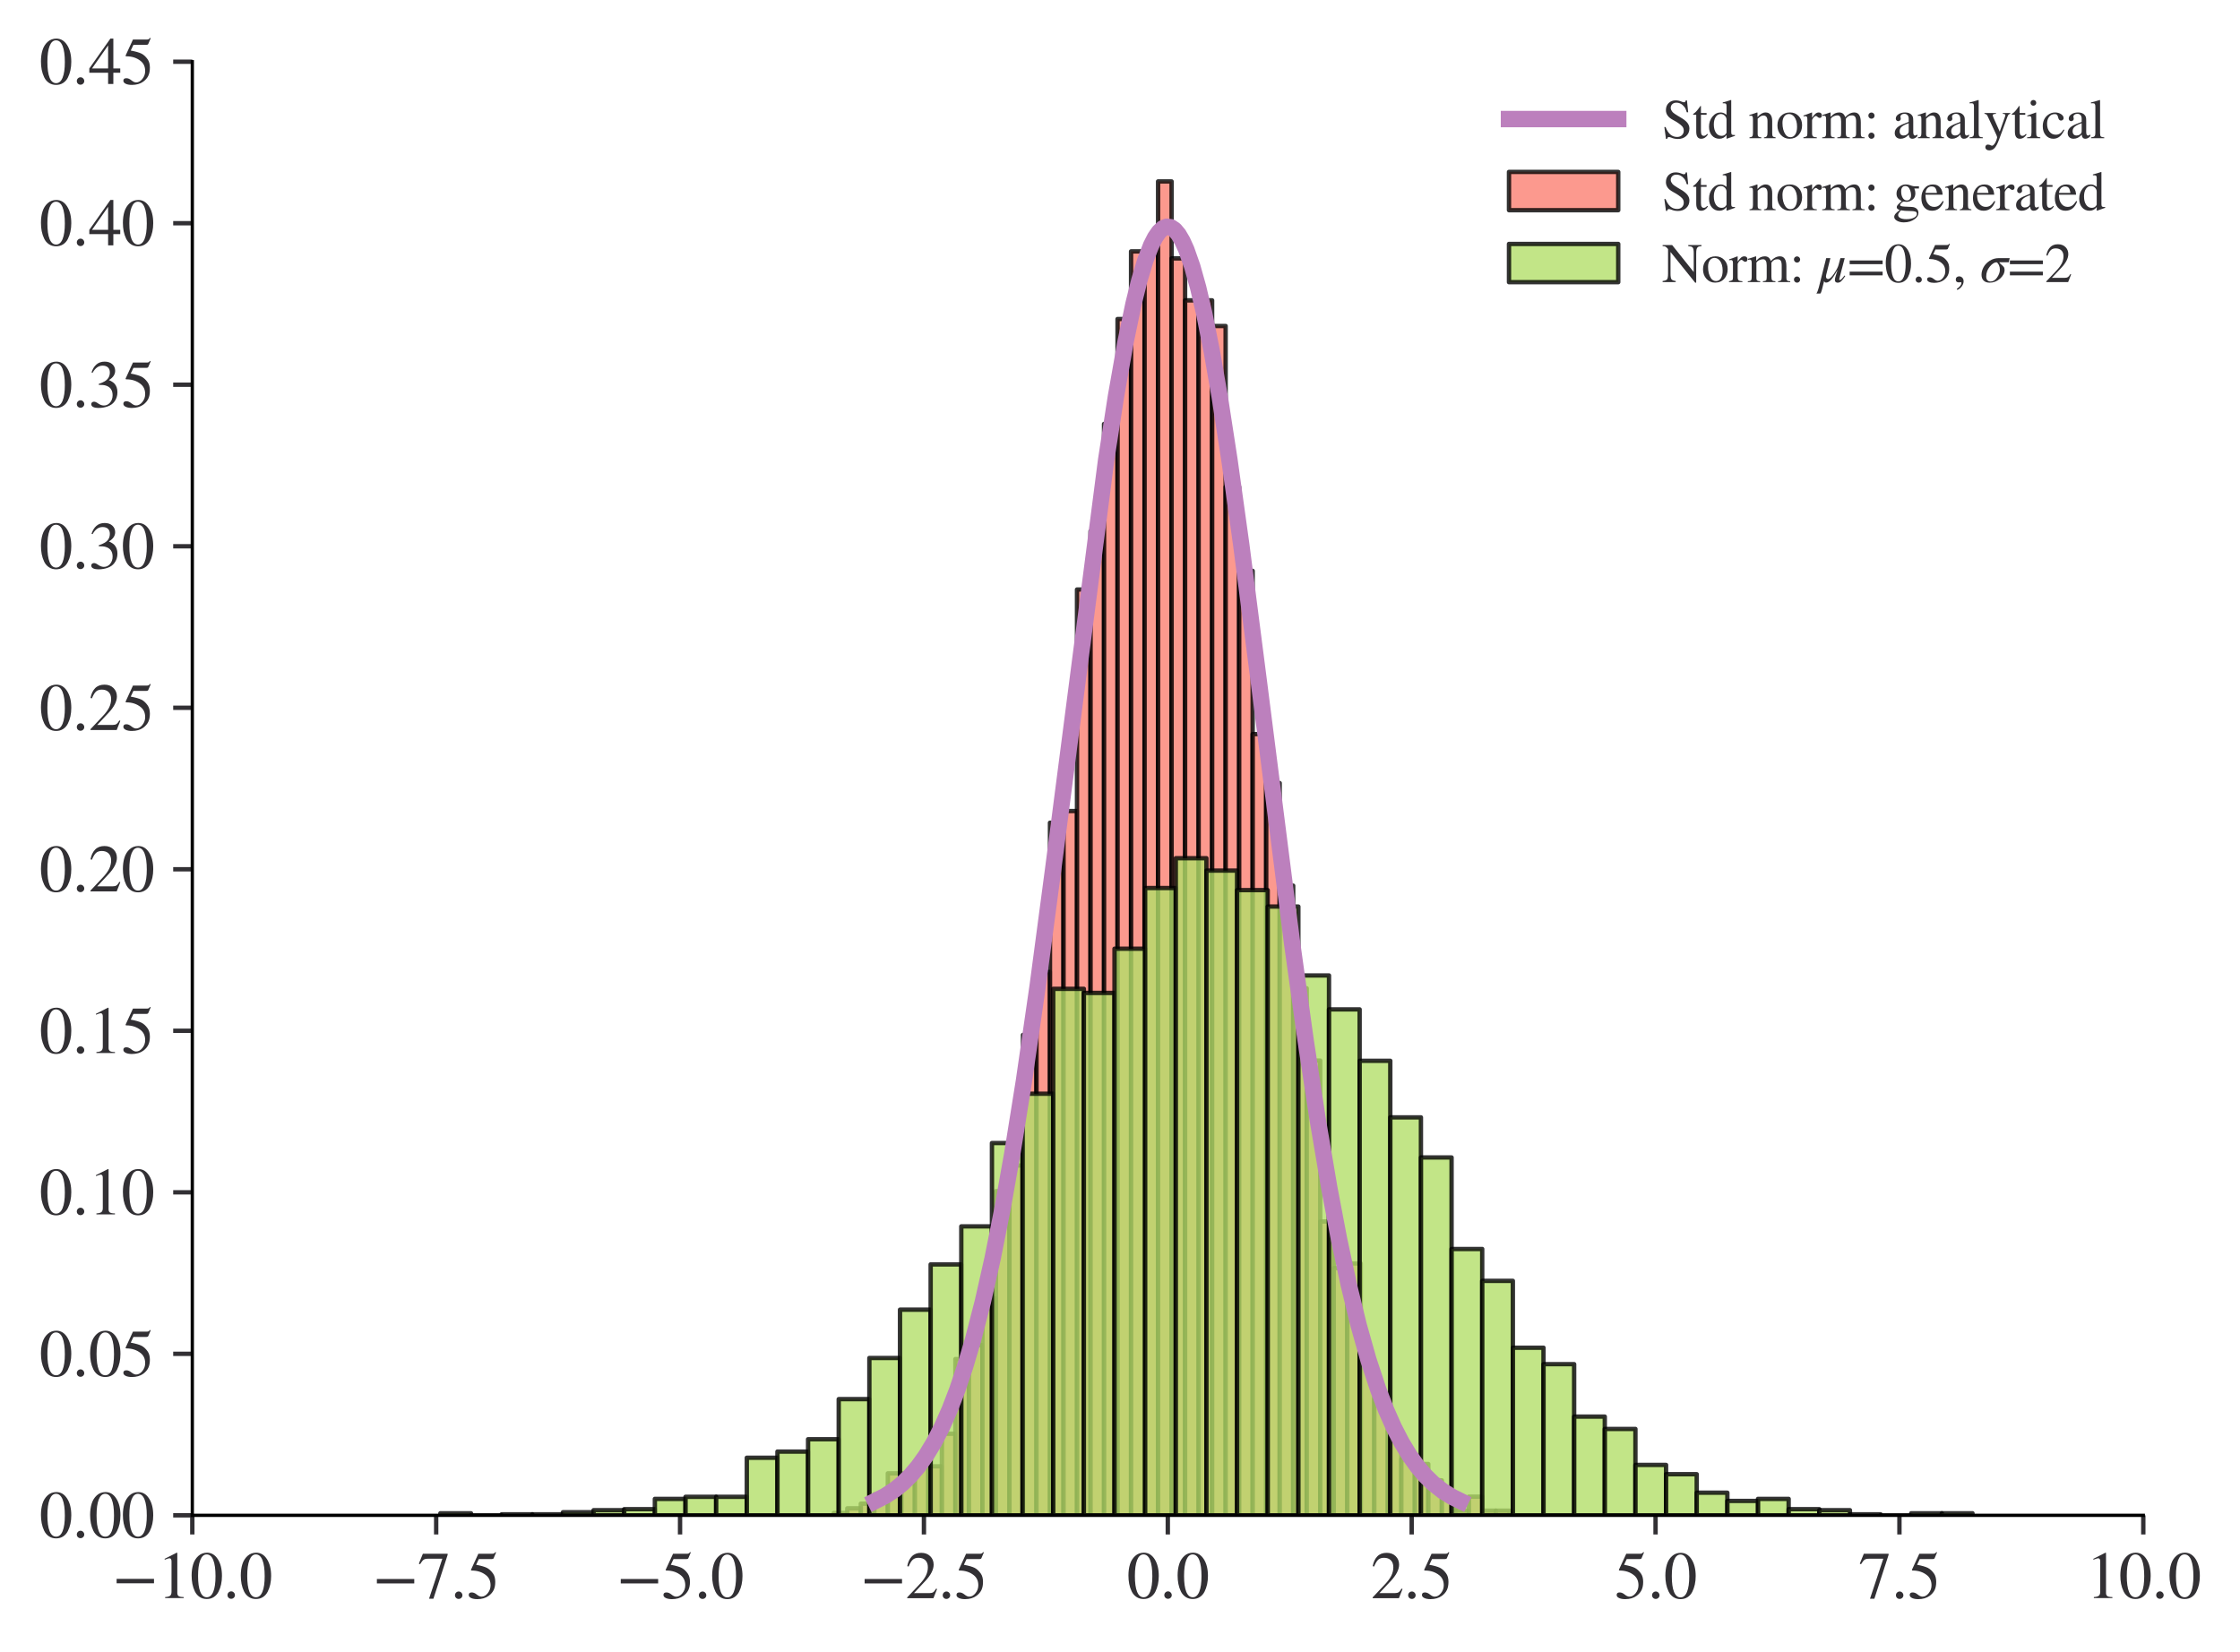 <?xml version="1.0" encoding="utf-8" standalone="no"?>
<!DOCTYPE svg PUBLIC "-//W3C//DTD SVG 1.1//EN"
  "http://www.w3.org/Graphics/SVG/1.1/DTD/svg11.dtd">
<svg xmlns:xlink="http://www.w3.org/1999/xlink" width="410.02pt" height="302.41pt" viewBox="0 0 410.02 302.41" xmlns="http://www.w3.org/2000/svg" version="1.1">
 <defs>
  <style type="text/css">*{stroke-linejoin: round; stroke-linecap: butt}</style>
 </defs>
 <g id="figure_1">
  <g id="patch_1">
   <path d="M 0 302.41 
L 410.02 302.41 
L 410.02 0 
L 0 0 
z
" style="fill: #ffffff"/>
  </g>
  <g id="axes_1">
   <g id="patch_2">
    <path d="M 35.2 277.41 
L 392.32 277.41 
L 392.32 11.298 
L 35.2 11.298 
z
" style="fill: #ffffff"/>
   </g>
   <g id="patch_3">
    <path d="M 152.618 277.41 
L 155.091 277.41 
L 155.091 276.983 
L 152.618 276.983 
z
" clip-path="url(#p33e04919d9)" style="fill: #fb8072; opacity: 0.8; stroke: #000000; stroke-width: 0.8; stroke-linejoin: miter"/>
   </g>
   <g id="patch_4">
    <path d="M 155.091 277.41 
L 157.565 277.41 
L 157.565 276.129 
L 155.091 276.129 
z
" clip-path="url(#p33e04919d9)" style="fill: #fb8072; opacity: 0.8; stroke: #000000; stroke-width: 0.8; stroke-linejoin: miter"/>
   </g>
   <g id="patch_5">
    <path d="M 157.565 277.41 
L 160.038 277.41 
L 160.038 275.275 
L 157.565 275.275 
z
" clip-path="url(#p33e04919d9)" style="fill: #fb8072; opacity: 0.8; stroke: #000000; stroke-width: 0.8; stroke-linejoin: miter"/>
   </g>
   <g id="patch_6">
    <path d="M 160.038 277.41 
L 162.512 277.41 
L 162.512 273.568 
L 160.038 273.568 
z
" clip-path="url(#p33e04919d9)" style="fill: #fb8072; opacity: 0.8; stroke: #000000; stroke-width: 0.8; stroke-linejoin: miter"/>
   </g>
   <g id="patch_7">
    <path d="M 162.512 277.41 
L 164.985 277.41 
L 164.985 269.725 
L 162.512 269.725 
z
" clip-path="url(#p33e04919d9)" style="fill: #fb8072; opacity: 0.8; stroke: #000000; stroke-width: 0.8; stroke-linejoin: miter"/>
   </g>
   <g id="patch_8">
    <path d="M 164.985 277.41 
L 167.458 277.41 
L 167.458 269.725 
L 164.985 269.725 
z
" clip-path="url(#p33e04919d9)" style="fill: #fb8072; opacity: 0.8; stroke: #000000; stroke-width: 0.8; stroke-linejoin: miter"/>
   </g>
   <g id="patch_9">
    <path d="M 167.458 277.41 
L 169.932 277.41 
L 169.932 267.591 
L 167.458 267.591 
z
" clip-path="url(#p33e04919d9)" style="fill: #fb8072; opacity: 0.8; stroke: #000000; stroke-width: 0.8; stroke-linejoin: miter"/>
   </g>
   <g id="patch_10">
    <path d="M 169.932 277.41 
L 172.405 277.41 
L 172.405 268.445 
L 169.932 268.445 
z
" clip-path="url(#p33e04919d9)" style="fill: #fb8072; opacity: 0.8; stroke: #000000; stroke-width: 0.8; stroke-linejoin: miter"/>
   </g>
   <g id="patch_11">
    <path d="M 172.405 277.41 
L 174.879 277.41 
L 174.879 262.468 
L 172.405 262.468 
z
" clip-path="url(#p33e04919d9)" style="fill: #fb8072; opacity: 0.8; stroke: #000000; stroke-width: 0.8; stroke-linejoin: miter"/>
   </g>
   <g id="patch_12">
    <path d="M 174.879 277.41 
L 177.352 277.41 
L 177.352 248.806 
L 174.879 248.806 
z
" clip-path="url(#p33e04919d9)" style="fill: #fb8072; opacity: 0.8; stroke: #000000; stroke-width: 0.8; stroke-linejoin: miter"/>
   </g>
   <g id="patch_13">
    <path d="M 177.352 277.41 
L 179.825 277.41 
L 179.825 246.245 
L 177.352 246.245 
z
" clip-path="url(#p33e04919d9)" style="fill: #fb8072; opacity: 0.8; stroke: #000000; stroke-width: 0.8; stroke-linejoin: miter"/>
   </g>
   <g id="patch_14">
    <path d="M 179.825 277.41 
L 182.299 277.41 
L 182.299 237.707 
L 179.825 237.707 
z
" clip-path="url(#p33e04919d9)" style="fill: #fb8072; opacity: 0.8; stroke: #000000; stroke-width: 0.8; stroke-linejoin: miter"/>
   </g>
   <g id="patch_15">
    <path d="M 182.299 277.41 
L 184.772 277.41 
L 184.772 218.068 
L 182.299 218.068 
z
" clip-path="url(#p33e04919d9)" style="fill: #fb8072; opacity: 0.8; stroke: #000000; stroke-width: 0.8; stroke-linejoin: miter"/>
   </g>
   <g id="patch_16">
    <path d="M 184.772 277.41 
L 187.246 277.41 
L 187.246 213.372 
L 184.772 213.372 
z
" clip-path="url(#p33e04919d9)" style="fill: #fb8072; opacity: 0.8; stroke: #000000; stroke-width: 0.8; stroke-linejoin: miter"/>
   </g>
   <g id="patch_17">
    <path d="M 187.246 277.41 
L 189.719 277.41 
L 189.719 189.465 
L 187.246 189.465 
z
" clip-path="url(#p33e04919d9)" style="fill: #fb8072; opacity: 0.8; stroke: #000000; stroke-width: 0.8; stroke-linejoin: miter"/>
   </g>
   <g id="patch_18">
    <path d="M 189.719 277.41 
L 192.192 277.41 
L 192.192 177.938 
L 189.719 177.938 
z
" clip-path="url(#p33e04919d9)" style="fill: #fb8072; opacity: 0.8; stroke: #000000; stroke-width: 0.8; stroke-linejoin: miter"/>
   </g>
   <g id="patch_19">
    <path d="M 192.192 277.41 
L 194.666 277.41 
L 194.666 150.616 
L 192.192 150.616 
z
" clip-path="url(#p33e04919d9)" style="fill: #fb8072; opacity: 0.8; stroke: #000000; stroke-width: 0.8; stroke-linejoin: miter"/>
   </g>
   <g id="patch_20">
    <path d="M 194.666 277.41 
L 197.139 277.41 
L 197.139 148.481 
L 194.666 148.481 
z
" clip-path="url(#p33e04919d9)" style="fill: #fb8072; opacity: 0.8; stroke: #000000; stroke-width: 0.8; stroke-linejoin: miter"/>
   </g>
   <g id="patch_21">
    <path d="M 197.139 277.41 
L 199.613 277.41 
L 199.613 107.924 
L 197.139 107.924 
z
" clip-path="url(#p33e04919d9)" style="fill: #fb8072; opacity: 0.8; stroke: #000000; stroke-width: 0.8; stroke-linejoin: miter"/>
   </g>
   <g id="patch_22">
    <path d="M 199.613 277.41 
L 202.086 277.41 
L 202.086 97.251 
L 199.613 97.251 
z
" clip-path="url(#p33e04919d9)" style="fill: #fb8072; opacity: 0.8; stroke: #000000; stroke-width: 0.8; stroke-linejoin: miter"/>
   </g>
   <g id="patch_23">
    <path d="M 202.086 277.41 
L 204.559 277.41 
L 204.559 77.613 
L 202.086 77.613 
z
" clip-path="url(#p33e04919d9)" style="fill: #fb8072; opacity: 0.8; stroke: #000000; stroke-width: 0.8; stroke-linejoin: miter"/>
   </g>
   <g id="patch_24">
    <path d="M 204.559 277.41 
L 207.033 277.41 
L 207.033 58.402 
L 204.559 58.402 
z
" clip-path="url(#p33e04919d9)" style="fill: #fb8072; opacity: 0.8; stroke: #000000; stroke-width: 0.8; stroke-linejoin: miter"/>
   </g>
   <g id="patch_25">
    <path d="M 207.033 277.41 
L 209.506 277.41 
L 209.506 46.021 
L 207.033 46.021 
z
" clip-path="url(#p33e04919d9)" style="fill: #fb8072; opacity: 0.8; stroke: #000000; stroke-width: 0.8; stroke-linejoin: miter"/>
   </g>
   <g id="patch_26">
    <path d="M 209.506 277.41 
L 211.979 277.41 
L 211.979 46.021 
L 209.506 46.021 
z
" clip-path="url(#p33e04919d9)" style="fill: #fb8072; opacity: 0.8; stroke: #000000; stroke-width: 0.8; stroke-linejoin: miter"/>
   </g>
   <g id="patch_27">
    <path d="M 211.979 277.41 
L 214.453 277.41 
L 214.453 33.214 
L 211.979 33.214 
z
" clip-path="url(#p33e04919d9)" style="fill: #fb8072; opacity: 0.8; stroke: #000000; stroke-width: 0.8; stroke-linejoin: miter"/>
   </g>
   <g id="patch_28">
    <path d="M 214.453 277.41 
L 216.926 277.41 
L 216.926 47.302 
L 214.453 47.302 
z
" clip-path="url(#p33e04919d9)" style="fill: #fb8072; opacity: 0.8; stroke: #000000; stroke-width: 0.8; stroke-linejoin: miter"/>
   </g>
   <g id="patch_29">
    <path d="M 216.926 277.41 
L 219.4 277.41 
L 219.4 54.986 
L 216.926 54.986 
z
" clip-path="url(#p33e04919d9)" style="fill: #fb8072; opacity: 0.8; stroke: #000000; stroke-width: 0.8; stroke-linejoin: miter"/>
   </g>
   <g id="patch_30">
    <path d="M 219.4 277.41 
L 221.873 277.41 
L 221.873 54.986 
L 219.4 54.986 
z
" clip-path="url(#p33e04919d9)" style="fill: #fb8072; opacity: 0.8; stroke: #000000; stroke-width: 0.8; stroke-linejoin: miter"/>
   </g>
   <g id="patch_31">
    <path d="M 221.873 277.41 
L 224.346 277.41 
L 224.346 59.683 
L 221.873 59.683 
z
" clip-path="url(#p33e04919d9)" style="fill: #fb8072; opacity: 0.8; stroke: #000000; stroke-width: 0.8; stroke-linejoin: miter"/>
   </g>
   <g id="patch_32">
    <path d="M 224.346 277.41 
L 226.82 277.41 
L 226.82 89.14 
L 224.346 89.14 
z
" clip-path="url(#p33e04919d9)" style="fill: #fb8072; opacity: 0.8; stroke: #000000; stroke-width: 0.8; stroke-linejoin: miter"/>
   </g>
   <g id="patch_33">
    <path d="M 226.82 277.41 
L 229.293 277.41 
L 229.293 104.509 
L 226.82 104.509 
z
" clip-path="url(#p33e04919d9)" style="fill: #fb8072; opacity: 0.8; stroke: #000000; stroke-width: 0.8; stroke-linejoin: miter"/>
   </g>
   <g id="patch_34">
    <path d="M 229.293 277.41 
L 231.767 277.41 
L 231.767 134.393 
L 229.293 134.393 
z
" clip-path="url(#p33e04919d9)" style="fill: #fb8072; opacity: 0.8; stroke: #000000; stroke-width: 0.8; stroke-linejoin: miter"/>
   </g>
   <g id="patch_35">
    <path d="M 231.767 277.41 
L 234.24 277.41 
L 234.24 143.358 
L 231.767 143.358 
z
" clip-path="url(#p33e04919d9)" style="fill: #fb8072; opacity: 0.8; stroke: #000000; stroke-width: 0.8; stroke-linejoin: miter"/>
   </g>
   <g id="patch_36">
    <path d="M 234.24 277.41 
L 236.713 277.41 
L 236.713 162.142 
L 234.24 162.142 
z
" clip-path="url(#p33e04919d9)" style="fill: #fb8072; opacity: 0.8; stroke: #000000; stroke-width: 0.8; stroke-linejoin: miter"/>
   </g>
   <g id="patch_37">
    <path d="M 236.713 277.41 
L 239.187 277.41 
L 239.187 180.927 
L 236.713 180.927 
z
" clip-path="url(#p33e04919d9)" style="fill: #fb8072; opacity: 0.8; stroke: #000000; stroke-width: 0.8; stroke-linejoin: miter"/>
   </g>
   <g id="patch_38">
    <path d="M 239.187 277.41 
L 241.66 277.41 
L 241.66 194.161 
L 239.187 194.161 
z
" clip-path="url(#p33e04919d9)" style="fill: #fb8072; opacity: 0.8; stroke: #000000; stroke-width: 0.8; stroke-linejoin: miter"/>
   </g>
   <g id="patch_39">
    <path d="M 241.66 277.41 
L 244.134 277.41 
L 244.134 223.618 
L 241.66 223.618 
z
" clip-path="url(#p33e04919d9)" style="fill: #fb8072; opacity: 0.8; stroke: #000000; stroke-width: 0.8; stroke-linejoin: miter"/>
   </g>
   <g id="patch_40">
    <path d="M 244.134 277.41 
L 246.607 277.41 
L 246.607 232.157 
L 244.134 232.157 
z
" clip-path="url(#p33e04919d9)" style="fill: #fb8072; opacity: 0.8; stroke: #000000; stroke-width: 0.8; stroke-linejoin: miter"/>
   </g>
   <g id="patch_41">
    <path d="M 246.607 277.41 
L 249.08 277.41 
L 249.08 231.303 
L 246.607 231.303 
z
" clip-path="url(#p33e04919d9)" style="fill: #fb8072; opacity: 0.8; stroke: #000000; stroke-width: 0.8; stroke-linejoin: miter"/>
   </g>
   <g id="patch_42">
    <path d="M 249.08 277.41 
L 251.554 277.41 
L 251.554 249.233 
L 249.08 249.233 
z
" clip-path="url(#p33e04919d9)" style="fill: #fb8072; opacity: 0.8; stroke: #000000; stroke-width: 0.8; stroke-linejoin: miter"/>
   </g>
   <g id="patch_43">
    <path d="M 251.554 277.41 
L 254.027 277.41 
L 254.027 256.064 
L 251.554 256.064 
z
" clip-path="url(#p33e04919d9)" style="fill: #fb8072; opacity: 0.8; stroke: #000000; stroke-width: 0.8; stroke-linejoin: miter"/>
   </g>
   <g id="patch_44">
    <path d="M 254.027 277.41 
L 256.501 277.41 
L 256.501 262.041 
L 254.027 262.041 
z
" clip-path="url(#p33e04919d9)" style="fill: #fb8072; opacity: 0.8; stroke: #000000; stroke-width: 0.8; stroke-linejoin: miter"/>
   </g>
   <g id="patch_45">
    <path d="M 256.501 277.41 
L 258.974 277.41 
L 258.974 267.164 
L 256.501 267.164 
z
" clip-path="url(#p33e04919d9)" style="fill: #fb8072; opacity: 0.8; stroke: #000000; stroke-width: 0.8; stroke-linejoin: miter"/>
   </g>
   <g id="patch_46">
    <path d="M 258.974 277.41 
L 261.447 277.41 
L 261.447 268.018 
L 258.974 268.018 
z
" clip-path="url(#p33e04919d9)" style="fill: #fb8072; opacity: 0.8; stroke: #000000; stroke-width: 0.8; stroke-linejoin: miter"/>
   </g>
   <g id="patch_47">
    <path d="M 261.447 277.41 
L 263.921 277.41 
L 263.921 271.006 
L 261.447 271.006 
z
" clip-path="url(#p33e04919d9)" style="fill: #fb8072; opacity: 0.8; stroke: #000000; stroke-width: 0.8; stroke-linejoin: miter"/>
   </g>
   <g id="patch_48">
    <path d="M 263.921 277.41 
L 266.394 277.41 
L 266.394 274.421 
L 263.921 274.421 
z
" clip-path="url(#p33e04919d9)" style="fill: #fb8072; opacity: 0.8; stroke: #000000; stroke-width: 0.8; stroke-linejoin: miter"/>
   </g>
   <g id="patch_49">
    <path d="M 266.394 277.41 
L 268.868 277.41 
L 268.868 276.556 
L 266.394 276.556 
z
" clip-path="url(#p33e04919d9)" style="fill: #fb8072; opacity: 0.8; stroke: #000000; stroke-width: 0.8; stroke-linejoin: miter"/>
   </g>
   <g id="patch_50">
    <path d="M 268.868 277.41 
L 271.341 277.41 
L 271.341 273.994 
L 268.868 273.994 
z
" clip-path="url(#p33e04919d9)" style="fill: #fb8072; opacity: 0.8; stroke: #000000; stroke-width: 0.8; stroke-linejoin: miter"/>
   </g>
   <g id="patch_51">
    <path d="M 271.341 277.41 
L 273.814 277.41 
L 273.814 276.556 
L 271.341 276.556 
z
" clip-path="url(#p33e04919d9)" style="fill: #fb8072; opacity: 0.8; stroke: #000000; stroke-width: 0.8; stroke-linejoin: miter"/>
   </g>
   <g id="patch_52">
    <path d="M 273.814 277.41 
L 276.288 277.41 
L 276.288 276.556 
L 273.814 276.556 
z
" clip-path="url(#p33e04919d9)" style="fill: #fb8072; opacity: 0.8; stroke: #000000; stroke-width: 0.8; stroke-linejoin: miter"/>
   </g>
   <g id="patch_53">
    <path d="M 80.606 277.41 
L 86.215 277.41 
L 86.215 277.033 
L 80.606 277.033 
z
" clip-path="url(#p33e04919d9)" style="fill: #b3de69; opacity: 0.8; stroke: #000000; stroke-width: 0.8; stroke-linejoin: miter"/>
   </g>
   <g id="patch_54">
    <path d="M 86.215 277.41 
L 91.824 277.41 
L 91.824 277.41 
L 86.215 277.41 
z
" clip-path="url(#p33e04919d9)" style="fill: #b3de69; opacity: 0.8; stroke: #000000; stroke-width: 0.8; stroke-linejoin: miter"/>
   </g>
   <g id="patch_55">
    <path d="M 91.824 277.41 
L 97.433 277.41 
L 97.433 277.222 
L 91.824 277.222 
z
" clip-path="url(#p33e04919d9)" style="fill: #b3de69; opacity: 0.8; stroke: #000000; stroke-width: 0.8; stroke-linejoin: miter"/>
   </g>
   <g id="patch_56">
    <path d="M 97.433 277.41 
L 103.042 277.41 
L 103.042 277.222 
L 97.433 277.222 
z
" clip-path="url(#p33e04919d9)" style="fill: #b3de69; opacity: 0.8; stroke: #000000; stroke-width: 0.8; stroke-linejoin: miter"/>
   </g>
   <g id="patch_57">
    <path d="M 103.042 277.41 
L 108.651 277.41 
L 108.651 276.845 
L 103.042 276.845 
z
" clip-path="url(#p33e04919d9)" style="fill: #b3de69; opacity: 0.8; stroke: #000000; stroke-width: 0.8; stroke-linejoin: miter"/>
   </g>
   <g id="patch_58">
    <path d="M 108.651 277.41 
L 114.26 277.41 
L 114.26 276.469 
L 108.651 276.469 
z
" clip-path="url(#p33e04919d9)" style="fill: #b3de69; opacity: 0.8; stroke: #000000; stroke-width: 0.8; stroke-linejoin: miter"/>
   </g>
   <g id="patch_59">
    <path d="M 114.26 277.41 
L 119.869 277.41 
L 119.869 276.28 
L 114.26 276.28 
z
" clip-path="url(#p33e04919d9)" style="fill: #b3de69; opacity: 0.8; stroke: #000000; stroke-width: 0.8; stroke-linejoin: miter"/>
   </g>
   <g id="patch_60">
    <path d="M 119.869 277.41 
L 125.478 277.41 
L 125.478 274.398 
L 119.869 274.398 
z
" clip-path="url(#p33e04919d9)" style="fill: #b3de69; opacity: 0.8; stroke: #000000; stroke-width: 0.8; stroke-linejoin: miter"/>
   </g>
   <g id="patch_61">
    <path d="M 125.478 277.41 
L 131.087 277.41 
L 131.087 274.021 
L 125.478 274.021 
z
" clip-path="url(#p33e04919d9)" style="fill: #b3de69; opacity: 0.8; stroke: #000000; stroke-width: 0.8; stroke-linejoin: miter"/>
   </g>
   <g id="patch_62">
    <path d="M 131.087 277.41 
L 136.696 277.41 
L 136.696 274.021 
L 131.087 274.021 
z
" clip-path="url(#p33e04919d9)" style="fill: #b3de69; opacity: 0.8; stroke: #000000; stroke-width: 0.8; stroke-linejoin: miter"/>
   </g>
   <g id="patch_63">
    <path d="M 136.696 277.41 
L 142.305 277.41 
L 142.305 266.867 
L 136.696 266.867 
z
" clip-path="url(#p33e04919d9)" style="fill: #b3de69; opacity: 0.8; stroke: #000000; stroke-width: 0.8; stroke-linejoin: miter"/>
   </g>
   <g id="patch_64">
    <path d="M 142.305 277.41 
L 147.914 277.41 
L 147.914 265.738 
L 142.305 265.738 
z
" clip-path="url(#p33e04919d9)" style="fill: #b3de69; opacity: 0.8; stroke: #000000; stroke-width: 0.8; stroke-linejoin: miter"/>
   </g>
   <g id="patch_65">
    <path d="M 147.914 277.41 
L 153.523 277.41 
L 153.523 263.479 
L 147.914 263.479 
z
" clip-path="url(#p33e04919d9)" style="fill: #b3de69; opacity: 0.8; stroke: #000000; stroke-width: 0.8; stroke-linejoin: miter"/>
   </g>
   <g id="patch_66">
    <path d="M 153.523 277.41 
L 159.132 277.41 
L 159.132 256.137 
L 153.523 256.137 
z
" clip-path="url(#p33e04919d9)" style="fill: #b3de69; opacity: 0.8; stroke: #000000; stroke-width: 0.8; stroke-linejoin: miter"/>
   </g>
   <g id="patch_67">
    <path d="M 159.132 277.41 
L 164.741 277.41 
L 164.741 248.607 
L 159.132 248.607 
z
" clip-path="url(#p33e04919d9)" style="fill: #b3de69; opacity: 0.8; stroke: #000000; stroke-width: 0.8; stroke-linejoin: miter"/>
   </g>
   <g id="patch_68">
    <path d="M 164.741 277.41 
L 170.35 277.41 
L 170.35 239.758 
L 164.741 239.758 
z
" clip-path="url(#p33e04919d9)" style="fill: #b3de69; opacity: 0.8; stroke: #000000; stroke-width: 0.8; stroke-linejoin: miter"/>
   </g>
   <g id="patch_69">
    <path d="M 170.35 277.41 
L 175.959 277.41 
L 175.959 231.475 
L 170.35 231.475 
z
" clip-path="url(#p33e04919d9)" style="fill: #b3de69; opacity: 0.8; stroke: #000000; stroke-width: 0.8; stroke-linejoin: miter"/>
   </g>
   <g id="patch_70">
    <path d="M 175.959 277.41 
L 181.568 277.41 
L 181.568 224.51 
L 175.959 224.51 
z
" clip-path="url(#p33e04919d9)" style="fill: #b3de69; opacity: 0.8; stroke: #000000; stroke-width: 0.8; stroke-linejoin: miter"/>
   </g>
   <g id="patch_71">
    <path d="M 181.568 277.41 
L 187.177 277.41 
L 187.177 209.261 
L 181.568 209.261 
z
" clip-path="url(#p33e04919d9)" style="fill: #b3de69; opacity: 0.8; stroke: #000000; stroke-width: 0.8; stroke-linejoin: miter"/>
   </g>
   <g id="patch_72">
    <path d="M 187.177 277.41 
L 192.786 277.41 
L 192.786 200.224 
L 187.177 200.224 
z
" clip-path="url(#p33e04919d9)" style="fill: #b3de69; opacity: 0.8; stroke: #000000; stroke-width: 0.8; stroke-linejoin: miter"/>
   </g>
   <g id="patch_73">
    <path d="M 192.786 277.41 
L 198.395 277.41 
L 198.395 181.022 
L 192.786 181.022 
z
" clip-path="url(#p33e04919d9)" style="fill: #b3de69; opacity: 0.8; stroke: #000000; stroke-width: 0.8; stroke-linejoin: miter"/>
   </g>
   <g id="patch_74">
    <path d="M 198.395 277.41 
L 204.004 277.41 
L 204.004 181.775 
L 198.395 181.775 
z
" clip-path="url(#p33e04919d9)" style="fill: #b3de69; opacity: 0.8; stroke: #000000; stroke-width: 0.8; stroke-linejoin: miter"/>
   </g>
   <g id="patch_75">
    <path d="M 204.004 277.41 
L 209.613 277.41 
L 209.613 173.68 
L 204.004 173.68 
z
" clip-path="url(#p33e04919d9)" style="fill: #b3de69; opacity: 0.8; stroke: #000000; stroke-width: 0.8; stroke-linejoin: miter"/>
   </g>
   <g id="patch_76">
    <path d="M 209.613 277.41 
L 215.222 277.41 
L 215.222 162.573 
L 209.613 162.573 
z
" clip-path="url(#p33e04919d9)" style="fill: #b3de69; opacity: 0.8; stroke: #000000; stroke-width: 0.8; stroke-linejoin: miter"/>
   </g>
   <g id="patch_77">
    <path d="M 215.222 277.41 
L 220.831 277.41 
L 220.831 157.114 
L 215.222 157.114 
z
" clip-path="url(#p33e04919d9)" style="fill: #b3de69; opacity: 0.8; stroke: #000000; stroke-width: 0.8; stroke-linejoin: miter"/>
   </g>
   <g id="patch_78">
    <path d="M 220.831 277.41 
L 226.44 277.41 
L 226.44 159.373 
L 220.831 159.373 
z
" clip-path="url(#p33e04919d9)" style="fill: #b3de69; opacity: 0.8; stroke: #000000; stroke-width: 0.8; stroke-linejoin: miter"/>
   </g>
   <g id="patch_79">
    <path d="M 226.44 277.41 
L 232.049 277.41 
L 232.049 162.95 
L 226.44 162.95 
z
" clip-path="url(#p33e04919d9)" style="fill: #b3de69; opacity: 0.8; stroke: #000000; stroke-width: 0.8; stroke-linejoin: miter"/>
   </g>
   <g id="patch_80">
    <path d="M 232.049 277.41 
L 237.658 277.41 
L 237.658 165.962 
L 232.049 165.962 
z
" clip-path="url(#p33e04919d9)" style="fill: #b3de69; opacity: 0.8; stroke: #000000; stroke-width: 0.8; stroke-linejoin: miter"/>
   </g>
   <g id="patch_81">
    <path d="M 237.658 277.41 
L 243.267 277.41 
L 243.267 178.575 
L 237.658 178.575 
z
" clip-path="url(#p33e04919d9)" style="fill: #b3de69; opacity: 0.8; stroke: #000000; stroke-width: 0.8; stroke-linejoin: miter"/>
   </g>
   <g id="patch_82">
    <path d="M 243.267 277.41 
L 248.876 277.41 
L 248.876 184.787 
L 243.267 184.787 
z
" clip-path="url(#p33e04919d9)" style="fill: #b3de69; opacity: 0.8; stroke: #000000; stroke-width: 0.8; stroke-linejoin: miter"/>
   </g>
   <g id="patch_83">
    <path d="M 248.876 277.41 
L 254.485 277.41 
L 254.485 194.2 
L 248.876 194.2 
z
" clip-path="url(#p33e04919d9)" style="fill: #b3de69; opacity: 0.8; stroke: #000000; stroke-width: 0.8; stroke-linejoin: miter"/>
   </g>
   <g id="patch_84">
    <path d="M 254.485 277.41 
L 260.094 277.41 
L 260.094 204.554 
L 254.485 204.554 
z
" clip-path="url(#p33e04919d9)" style="fill: #b3de69; opacity: 0.8; stroke: #000000; stroke-width: 0.8; stroke-linejoin: miter"/>
   </g>
   <g id="patch_85">
    <path d="M 260.094 277.41 
L 265.703 277.41 
L 265.703 211.896 
L 260.094 211.896 
z
" clip-path="url(#p33e04919d9)" style="fill: #b3de69; opacity: 0.8; stroke: #000000; stroke-width: 0.8; stroke-linejoin: miter"/>
   </g>
   <g id="patch_86">
    <path d="M 265.703 277.41 
L 271.312 277.41 
L 271.312 228.651 
L 265.703 228.651 
z
" clip-path="url(#p33e04919d9)" style="fill: #b3de69; opacity: 0.8; stroke: #000000; stroke-width: 0.8; stroke-linejoin: miter"/>
   </g>
   <g id="patch_87">
    <path d="M 271.312 277.41 
L 276.921 277.41 
L 276.921 234.487 
L 271.312 234.487 
z
" clip-path="url(#p33e04919d9)" style="fill: #b3de69; opacity: 0.8; stroke: #000000; stroke-width: 0.8; stroke-linejoin: miter"/>
   </g>
   <g id="patch_88">
    <path d="M 276.921 277.41 
L 282.53 277.41 
L 282.53 246.724 
L 276.921 246.724 
z
" clip-path="url(#p33e04919d9)" style="fill: #b3de69; opacity: 0.8; stroke: #000000; stroke-width: 0.8; stroke-linejoin: miter"/>
   </g>
   <g id="patch_89">
    <path d="M 282.53 277.41 
L 288.139 277.41 
L 288.139 249.736 
L 282.53 249.736 
z
" clip-path="url(#p33e04919d9)" style="fill: #b3de69; opacity: 0.8; stroke: #000000; stroke-width: 0.8; stroke-linejoin: miter"/>
   </g>
   <g id="patch_90">
    <path d="M 288.139 277.41 
L 293.748 277.41 
L 293.748 259.337 
L 288.139 259.337 
z
" clip-path="url(#p33e04919d9)" style="fill: #b3de69; opacity: 0.8; stroke: #000000; stroke-width: 0.8; stroke-linejoin: miter"/>
   </g>
   <g id="patch_91">
    <path d="M 293.748 277.41 
L 299.357 277.41 
L 299.357 261.596 
L 293.748 261.596 
z
" clip-path="url(#p33e04919d9)" style="fill: #b3de69; opacity: 0.8; stroke: #000000; stroke-width: 0.8; stroke-linejoin: miter"/>
   </g>
   <g id="patch_92">
    <path d="M 299.357 277.41 
L 304.966 277.41 
L 304.966 268.185 
L 299.357 268.185 
z
" clip-path="url(#p33e04919d9)" style="fill: #b3de69; opacity: 0.8; stroke: #000000; stroke-width: 0.8; stroke-linejoin: miter"/>
   </g>
   <g id="patch_93">
    <path d="M 304.966 277.41 
L 310.575 277.41 
L 310.575 269.88 
L 304.966 269.88 
z
" clip-path="url(#p33e04919d9)" style="fill: #b3de69; opacity: 0.8; stroke: #000000; stroke-width: 0.8; stroke-linejoin: miter"/>
   </g>
   <g id="patch_94">
    <path d="M 310.575 277.41 
L 316.184 277.41 
L 316.184 273.268 
L 310.575 273.268 
z
" clip-path="url(#p33e04919d9)" style="fill: #b3de69; opacity: 0.8; stroke: #000000; stroke-width: 0.8; stroke-linejoin: miter"/>
   </g>
   <g id="patch_95">
    <path d="M 316.184 277.41 
L 321.793 277.41 
L 321.793 274.774 
L 316.184 274.774 
z
" clip-path="url(#p33e04919d9)" style="fill: #b3de69; opacity: 0.8; stroke: #000000; stroke-width: 0.8; stroke-linejoin: miter"/>
   </g>
   <g id="patch_96">
    <path d="M 321.793 277.41 
L 327.402 277.41 
L 327.402 274.398 
L 321.793 274.398 
z
" clip-path="url(#p33e04919d9)" style="fill: #b3de69; opacity: 0.8; stroke: #000000; stroke-width: 0.8; stroke-linejoin: miter"/>
   </g>
   <g id="patch_97">
    <path d="M 327.402 277.41 
L 333.011 277.41 
L 333.011 276.28 
L 327.402 276.28 
z
" clip-path="url(#p33e04919d9)" style="fill: #b3de69; opacity: 0.8; stroke: #000000; stroke-width: 0.8; stroke-linejoin: miter"/>
   </g>
   <g id="patch_98">
    <path d="M 333.011 277.41 
L 338.62 277.41 
L 338.62 276.469 
L 333.011 276.469 
z
" clip-path="url(#p33e04919d9)" style="fill: #b3de69; opacity: 0.8; stroke: #000000; stroke-width: 0.8; stroke-linejoin: miter"/>
   </g>
   <g id="patch_99">
    <path d="M 338.62 277.41 
L 344.229 277.41 
L 344.229 277.222 
L 338.62 277.222 
z
" clip-path="url(#p33e04919d9)" style="fill: #b3de69; opacity: 0.8; stroke: #000000; stroke-width: 0.8; stroke-linejoin: miter"/>
   </g>
   <g id="patch_100">
    <path d="M 344.229 277.41 
L 349.838 277.41 
L 349.838 277.41 
L 344.229 277.41 
z
" clip-path="url(#p33e04919d9)" style="fill: #b3de69; opacity: 0.8; stroke: #000000; stroke-width: 0.8; stroke-linejoin: miter"/>
   </g>
   <g id="patch_101">
    <path d="M 349.838 277.41 
L 355.447 277.41 
L 355.447 277.033 
L 349.838 277.033 
z
" clip-path="url(#p33e04919d9)" style="fill: #b3de69; opacity: 0.8; stroke: #000000; stroke-width: 0.8; stroke-linejoin: miter"/>
   </g>
   <g id="patch_102">
    <path d="M 355.447 277.41 
L 361.056 277.41 
L 361.056 277.033 
L 355.447 277.033 
z
" clip-path="url(#p33e04919d9)" style="fill: #b3de69; opacity: 0.8; stroke: #000000; stroke-width: 0.8; stroke-linejoin: miter"/>
   </g>
   <g id="matplotlib.axis_1">
    <g id="xtick_1">
     <g id="line2d_1">
      <defs>
       <path id="mef1e0a2a97" d="M 0 0 
L 0 3.5 
" style="stroke: #323034; stroke-width: 0.8"/>
      </defs>
      <g>
       <use xlink:href="#mef1e0a2a97" x="35.2" y="277.41" style="fill: #323034; stroke: #323034; stroke-width: 0.8"/>
      </g>
     </g>
     <g id="text_1">
      <!-- $\mathdefault{−10.0}$ -->
      <g style="fill: #323034" transform="translate(20.56 292.605)scale(0.12 -0.12)">
       <defs>
        <path id="STIXGeneral-Regular-2212" d="M 3974 1408 
L 410 1408 
L 410 1830 
L 3974 1830 
L 3974 1408 
z
" transform="scale(0.016)"/>
        <path id="STIXGeneral-Regular-31" d="M 2522 0 
L 755 0 
L 755 96 
Q 1107 115 1235 227 
Q 1363 339 1363 608 
L 1363 3482 
Q 1363 3795 1171 3795 
Q 1082 3795 883 3718 
L 710 3654 
L 710 3744 
L 1856 4326 
L 1914 4307 
L 1914 486 
Q 1914 275 2042 185 
Q 2170 96 2522 96 
L 2522 0 
z
" transform="scale(0.016)"/>
        <path id="STIXGeneral-Regular-30" d="M 3046 2112 
Q 3046 1683 2963 1302 
Q 2880 922 2717 602 
Q 2554 282 2266 96 
Q 1978 -90 1600 -90 
Q 1210 -90 915 108 
Q 621 307 461 640 
Q 301 973 227 1350 
Q 154 1728 154 2150 
Q 154 2746 301 3222 
Q 448 3699 790 4012 
Q 1133 4326 1626 4326 
Q 2253 4326 2649 3712 
Q 3046 3098 3046 2112 
z
M 2432 2080 
Q 2432 3091 2217 3625 
Q 2003 4160 1587 4160 
Q 1190 4160 979 3622 
Q 768 3085 768 2106 
Q 768 1120 979 598 
Q 1190 77 1600 77 
Q 2003 77 2217 598 
Q 2432 1120 2432 2080 
z
" transform="scale(0.016)"/>
        <path id="STIXGeneral-Regular-2e" d="M 1158 275 
Q 1158 134 1052 32 
Q 947 -70 800 -70 
Q 653 -70 550 32 
Q 448 134 448 281 
Q 448 429 553 534 
Q 659 640 806 640 
Q 947 640 1052 531 
Q 1158 422 1158 275 
z
" transform="scale(0.016)"/>
       </defs>
       <use xlink:href="#STIXGeneral-Regular-2212" transform="translate(0 0.406)"/>
       <use xlink:href="#STIXGeneral-Regular-31" transform="translate(68.5 0.406)"/>
       <use xlink:href="#STIXGeneral-Regular-30" transform="translate(118.5 0.406)"/>
       <use xlink:href="#STIXGeneral-Regular-2e" transform="translate(168.5 0.406)"/>
       <use xlink:href="#STIXGeneral-Regular-30" transform="translate(193.5 0.406)"/>
      </g>
     </g>
    </g>
    <g id="xtick_2">
     <g id="line2d_2">
      <g>
       <use xlink:href="#mef1e0a2a97" x="79.84" y="277.41" style="fill: #323034; stroke: #323034; stroke-width: 0.8"/>
      </g>
     </g>
     <g id="text_2">
      <!-- $\mathdefault{−7.5}$ -->
      <g style="fill: #323034" transform="translate(68.2 292.605)scale(0.12 -0.12)">
       <defs>
        <path id="STIXGeneral-Regular-37" d="M 2874 4134 
L 1517 -51 
L 1101 -51 
L 2368 3763 
L 992 3763 
Q 717 3763 582 3667 
Q 448 3571 243 3238 
L 128 3296 
L 512 4237 
L 2874 4237 
L 2874 4134 
z
" transform="scale(0.016)"/>
        <path id="STIXGeneral-Regular-35" d="M 2803 4358 
L 2573 3814 
Q 2534 3731 2400 3731 
L 1158 3731 
L 902 3187 
Q 1606 3053 1920 2896 
Q 2234 2739 2502 2368 
Q 2726 2061 2726 1555 
Q 2726 1094 2576 780 
Q 2426 467 2099 224 
Q 1664 -90 1011 -90 
Q 646 -90 422 19 
Q 198 128 198 307 
Q 198 550 486 550 
Q 717 550 960 352 
Q 1210 147 1414 147 
Q 1747 147 2012 480 
Q 2278 813 2278 1229 
Q 2278 1843 1850 2189 
Q 1293 2637 486 2637 
Q 410 2637 410 2688 
L 416 2720 
L 1114 4237 
L 2438 4237 
Q 2547 4237 2608 4269 
Q 2669 4301 2746 4403 
L 2803 4358 
z
" transform="scale(0.016)"/>
       </defs>
       <use xlink:href="#STIXGeneral-Regular-2212" transform="translate(0 0.203)"/>
       <use xlink:href="#STIXGeneral-Regular-37" transform="translate(68.5 0.203)"/>
       <use xlink:href="#STIXGeneral-Regular-2e" transform="translate(118.5 0.203)"/>
       <use xlink:href="#STIXGeneral-Regular-35" transform="translate(143.5 0.203)"/>
      </g>
     </g>
    </g>
    <g id="xtick_3">
     <g id="line2d_3">
      <g>
       <use xlink:href="#mef1e0a2a97" x="124.48" y="277.41" style="fill: #323034; stroke: #323034; stroke-width: 0.8"/>
      </g>
     </g>
     <g id="text_3">
      <!-- $\mathdefault{−5.0}$ -->
      <g style="fill: #323034" transform="translate(112.84 292.605)scale(0.12 -0.12)">
       <use xlink:href="#STIXGeneral-Regular-2212" transform="translate(0 0.203)"/>
       <use xlink:href="#STIXGeneral-Regular-35" transform="translate(68.5 0.203)"/>
       <use xlink:href="#STIXGeneral-Regular-2e" transform="translate(118.5 0.203)"/>
       <use xlink:href="#STIXGeneral-Regular-30" transform="translate(143.5 0.203)"/>
      </g>
     </g>
    </g>
    <g id="xtick_4">
     <g id="line2d_4">
      <g>
       <use xlink:href="#mef1e0a2a97" x="169.12" y="277.41" style="fill: #323034; stroke: #323034; stroke-width: 0.8"/>
      </g>
     </g>
     <g id="text_4">
      <!-- $\mathdefault{−2.5}$ -->
      <g style="fill: #323034" transform="translate(157.48 292.605)scale(0.12 -0.12)">
       <defs>
        <path id="STIXGeneral-Regular-32" d="M 3034 877 
L 2688 0 
L 186 0 
L 186 77 
L 1325 1286 
Q 1773 1754 1965 2144 
Q 2157 2534 2157 2950 
Q 2157 3379 1920 3616 
Q 1683 3853 1267 3853 
Q 922 3853 720 3673 
Q 518 3494 326 3021 
L 192 3053 
Q 301 3648 630 3987 
Q 960 4326 1523 4326 
Q 2054 4326 2380 4006 
Q 2707 3686 2707 3200 
Q 2707 2477 1888 1613 
L 832 486 
L 2330 486 
Q 2541 486 2665 569 
Q 2790 653 2944 915 
L 3034 877 
z
" transform="scale(0.016)"/>
       </defs>
       <use xlink:href="#STIXGeneral-Regular-2212" transform="translate(0 0.203)"/>
       <use xlink:href="#STIXGeneral-Regular-32" transform="translate(68.5 0.203)"/>
       <use xlink:href="#STIXGeneral-Regular-2e" transform="translate(118.5 0.203)"/>
       <use xlink:href="#STIXGeneral-Regular-35" transform="translate(143.5 0.203)"/>
      </g>
     </g>
    </g>
    <g id="xtick_5">
     <g id="line2d_5">
      <g>
       <use xlink:href="#mef1e0a2a97" x="213.76" y="277.41" style="fill: #323034; stroke: #323034; stroke-width: 0.8"/>
      </g>
     </g>
     <g id="text_5">
      <!-- $\mathdefault{0.0}$ -->
      <g style="fill: #323034" transform="translate(206.26 292.605)scale(0.12 -0.12)">
       <use xlink:href="#STIXGeneral-Regular-30" transform="translate(0 0.406)"/>
       <use xlink:href="#STIXGeneral-Regular-2e" transform="translate(50 0.406)"/>
       <use xlink:href="#STIXGeneral-Regular-30" transform="translate(75 0.406)"/>
      </g>
     </g>
    </g>
    <g id="xtick_6">
     <g id="line2d_6">
      <g>
       <use xlink:href="#mef1e0a2a97" x="258.4" y="277.41" style="fill: #323034; stroke: #323034; stroke-width: 0.8"/>
      </g>
     </g>
     <g id="text_6">
      <!-- $\mathdefault{2.5}$ -->
      <g style="fill: #323034" transform="translate(250.9 292.605)scale(0.12 -0.12)">
       <use xlink:href="#STIXGeneral-Regular-32" transform="translate(0 0.203)"/>
       <use xlink:href="#STIXGeneral-Regular-2e" transform="translate(50 0.203)"/>
       <use xlink:href="#STIXGeneral-Regular-35" transform="translate(75 0.203)"/>
      </g>
     </g>
    </g>
    <g id="xtick_7">
     <g id="line2d_7">
      <g>
       <use xlink:href="#mef1e0a2a97" x="303.04" y="277.41" style="fill: #323034; stroke: #323034; stroke-width: 0.8"/>
      </g>
     </g>
     <g id="text_7">
      <!-- $\mathdefault{5.0}$ -->
      <g style="fill: #323034" transform="translate(295.54 292.605)scale(0.12 -0.12)">
       <use xlink:href="#STIXGeneral-Regular-35" transform="translate(0 0.203)"/>
       <use xlink:href="#STIXGeneral-Regular-2e" transform="translate(50 0.203)"/>
       <use xlink:href="#STIXGeneral-Regular-30" transform="translate(75 0.203)"/>
      </g>
     </g>
    </g>
    <g id="xtick_8">
     <g id="line2d_8">
      <g>
       <use xlink:href="#mef1e0a2a97" x="347.68" y="277.41" style="fill: #323034; stroke: #323034; stroke-width: 0.8"/>
      </g>
     </g>
     <g id="text_8">
      <!-- $\mathdefault{7.5}$ -->
      <g style="fill: #323034" transform="translate(340.18 292.605)scale(0.12 -0.12)">
       <use xlink:href="#STIXGeneral-Regular-37" transform="translate(0 0.203)"/>
       <use xlink:href="#STIXGeneral-Regular-2e" transform="translate(50 0.203)"/>
       <use xlink:href="#STIXGeneral-Regular-35" transform="translate(75 0.203)"/>
      </g>
     </g>
    </g>
    <g id="xtick_9">
     <g id="line2d_9">
      <g>
       <use xlink:href="#mef1e0a2a97" x="392.32" y="277.41" style="fill: #323034; stroke: #323034; stroke-width: 0.8"/>
      </g>
     </g>
     <g id="text_9">
      <!-- $\mathdefault{10.0}$ -->
      <g style="fill: #323034" transform="translate(381.82 292.605)scale(0.12 -0.12)">
       <use xlink:href="#STIXGeneral-Regular-31" transform="translate(0 0.406)"/>
       <use xlink:href="#STIXGeneral-Regular-30" transform="translate(50 0.406)"/>
       <use xlink:href="#STIXGeneral-Regular-2e" transform="translate(100 0.406)"/>
       <use xlink:href="#STIXGeneral-Regular-30" transform="translate(125 0.406)"/>
      </g>
     </g>
    </g>
   </g>
   <g id="matplotlib.axis_2">
    <g id="ytick_1">
     <g id="line2d_10">
      <defs>
       <path id="m2d54ea3891" d="M 0 0 
L -3.5 0 
" style="stroke: #323034; stroke-width: 0.8"/>
      </defs>
      <g>
       <use xlink:href="#m2d54ea3891" x="35.2" y="277.41" style="fill: #323034; stroke: #323034; stroke-width: 0.8"/>
      </g>
     </g>
     <g id="text_10">
      <!-- $\mathdefault{0.00}$ -->
      <g style="fill: #323034" transform="translate(7.2 281.508)scale(0.12 -0.12)">
       <use xlink:href="#STIXGeneral-Regular-30" transform="translate(0 0.406)"/>
       <use xlink:href="#STIXGeneral-Regular-2e" transform="translate(50 0.406)"/>
       <use xlink:href="#STIXGeneral-Regular-30" transform="translate(75 0.406)"/>
       <use xlink:href="#STIXGeneral-Regular-30" transform="translate(125 0.406)"/>
      </g>
     </g>
    </g>
    <g id="ytick_2">
     <g id="line2d_11">
      <g>
       <use xlink:href="#m2d54ea3891" x="35.2" y="247.842" style="fill: #323034; stroke: #323034; stroke-width: 0.8"/>
      </g>
     </g>
     <g id="text_11">
      <!-- $\mathdefault{0.05}$ -->
      <g style="fill: #323034" transform="translate(7.2 251.94)scale(0.12 -0.12)">
       <use xlink:href="#STIXGeneral-Regular-30" transform="translate(0 0.203)"/>
       <use xlink:href="#STIXGeneral-Regular-2e" transform="translate(50 0.203)"/>
       <use xlink:href="#STIXGeneral-Regular-30" transform="translate(75 0.203)"/>
       <use xlink:href="#STIXGeneral-Regular-35" transform="translate(125 0.203)"/>
      </g>
     </g>
    </g>
    <g id="ytick_3">
     <g id="line2d_12">
      <g>
       <use xlink:href="#m2d54ea3891" x="35.2" y="218.274" style="fill: #323034; stroke: #323034; stroke-width: 0.8"/>
      </g>
     </g>
     <g id="text_12">
      <!-- $\mathdefault{0.10}$ -->
      <g style="fill: #323034" transform="translate(7.2 222.372)scale(0.12 -0.12)">
       <use xlink:href="#STIXGeneral-Regular-30" transform="translate(0 0.406)"/>
       <use xlink:href="#STIXGeneral-Regular-2e" transform="translate(50 0.406)"/>
       <use xlink:href="#STIXGeneral-Regular-31" transform="translate(75 0.406)"/>
       <use xlink:href="#STIXGeneral-Regular-30" transform="translate(125 0.406)"/>
      </g>
     </g>
    </g>
    <g id="ytick_4">
     <g id="line2d_13">
      <g>
       <use xlink:href="#m2d54ea3891" x="35.2" y="188.706" style="fill: #323034; stroke: #323034; stroke-width: 0.8"/>
      </g>
     </g>
     <g id="text_13">
      <!-- $\mathdefault{0.15}$ -->
      <g style="fill: #323034" transform="translate(7.2 192.804)scale(0.12 -0.12)">
       <use xlink:href="#STIXGeneral-Regular-30" transform="translate(0 0.203)"/>
       <use xlink:href="#STIXGeneral-Regular-2e" transform="translate(50 0.203)"/>
       <use xlink:href="#STIXGeneral-Regular-31" transform="translate(75 0.203)"/>
       <use xlink:href="#STIXGeneral-Regular-35" transform="translate(125 0.203)"/>
      </g>
     </g>
    </g>
    <g id="ytick_5">
     <g id="line2d_14">
      <g>
       <use xlink:href="#m2d54ea3891" x="35.2" y="159.138" style="fill: #323034; stroke: #323034; stroke-width: 0.8"/>
      </g>
     </g>
     <g id="text_14">
      <!-- $\mathdefault{0.20}$ -->
      <g style="fill: #323034" transform="translate(7.2 163.236)scale(0.12 -0.12)">
       <use xlink:href="#STIXGeneral-Regular-30" transform="translate(0 0.406)"/>
       <use xlink:href="#STIXGeneral-Regular-2e" transform="translate(50 0.406)"/>
       <use xlink:href="#STIXGeneral-Regular-32" transform="translate(75 0.406)"/>
       <use xlink:href="#STIXGeneral-Regular-30" transform="translate(125 0.406)"/>
      </g>
     </g>
    </g>
    <g id="ytick_6">
     <g id="line2d_15">
      <g>
       <use xlink:href="#m2d54ea3891" x="35.2" y="129.57" style="fill: #323034; stroke: #323034; stroke-width: 0.8"/>
      </g>
     </g>
     <g id="text_15">
      <!-- $\mathdefault{0.25}$ -->
      <g style="fill: #323034" transform="translate(7.2 133.668)scale(0.12 -0.12)">
       <use xlink:href="#STIXGeneral-Regular-30" transform="translate(0 0.203)"/>
       <use xlink:href="#STIXGeneral-Regular-2e" transform="translate(50 0.203)"/>
       <use xlink:href="#STIXGeneral-Regular-32" transform="translate(75 0.203)"/>
       <use xlink:href="#STIXGeneral-Regular-35" transform="translate(125 0.203)"/>
      </g>
     </g>
    </g>
    <g id="ytick_7">
     <g id="line2d_16">
      <g>
       <use xlink:href="#m2d54ea3891" x="35.2" y="100.002" style="fill: #323034; stroke: #323034; stroke-width: 0.8"/>
      </g>
     </g>
     <g id="text_16">
      <!-- $\mathdefault{0.30}$ -->
      <g style="fill: #323034" transform="translate(7.2 104.1)scale(0.12 -0.12)">
       <defs>
        <path id="STIXGeneral-Regular-33" d="M 390 3264 
L 288 3290 
Q 435 3770 748 4048 
Q 1062 4326 1542 4326 
Q 1990 4326 2265 4083 
Q 2541 3840 2541 3450 
Q 2541 2925 1946 2566 
Q 2298 2413 2477 2227 
Q 2758 1914 2758 1402 
Q 2758 890 2464 506 
Q 2246 211 1840 60 
Q 1434 -90 979 -90 
Q 262 -90 262 275 
Q 262 378 339 442 
Q 416 506 525 506 
Q 685 506 915 339 
Q 1197 141 1466 141 
Q 1818 141 2058 425 
Q 2298 710 2298 1120 
Q 2298 1856 1632 2048 
Q 1434 2112 979 2112 
L 979 2202 
Q 1338 2323 1517 2432 
Q 2035 2726 2035 3290 
Q 2035 3610 1852 3776 
Q 1670 3942 1344 3942 
Q 768 3942 390 3264 
z
" transform="scale(0.016)"/>
       </defs>
       <use xlink:href="#STIXGeneral-Regular-30" transform="translate(0 0.406)"/>
       <use xlink:href="#STIXGeneral-Regular-2e" transform="translate(50 0.406)"/>
       <use xlink:href="#STIXGeneral-Regular-33" transform="translate(75 0.406)"/>
       <use xlink:href="#STIXGeneral-Regular-30" transform="translate(125 0.406)"/>
      </g>
     </g>
    </g>
    <g id="ytick_8">
     <g id="line2d_17">
      <g>
       <use xlink:href="#m2d54ea3891" x="35.2" y="70.434" style="fill: #323034; stroke: #323034; stroke-width: 0.8"/>
      </g>
     </g>
     <g id="text_17">
      <!-- $\mathdefault{0.35}$ -->
      <g style="fill: #323034" transform="translate(7.2 74.532)scale(0.12 -0.12)">
       <use xlink:href="#STIXGeneral-Regular-30" transform="translate(0 0.203)"/>
       <use xlink:href="#STIXGeneral-Regular-2e" transform="translate(50 0.203)"/>
       <use xlink:href="#STIXGeneral-Regular-33" transform="translate(75 0.203)"/>
       <use xlink:href="#STIXGeneral-Regular-35" transform="translate(125 0.203)"/>
      </g>
     </g>
    </g>
    <g id="ytick_9">
     <g id="line2d_18">
      <g>
       <use xlink:href="#m2d54ea3891" x="35.2" y="40.866" style="fill: #323034; stroke: #323034; stroke-width: 0.8"/>
      </g>
     </g>
     <g id="text_18">
      <!-- $\mathdefault{0.40}$ -->
      <g style="fill: #323034" transform="translate(7.2 44.964)scale(0.12 -0.12)">
       <defs>
        <path id="STIXGeneral-Regular-34" d="M 3027 1069 
L 2368 1069 
L 2368 0 
L 1869 0 
L 1869 1069 
L 77 1069 
L 77 1478 
L 2086 4326 
L 2368 4326 
L 2368 1478 
L 3027 1478 
L 3027 1069 
z
M 1869 1478 
L 1869 3674 
L 333 1478 
L 1869 1478 
z
" transform="scale(0.016)"/>
       </defs>
       <use xlink:href="#STIXGeneral-Regular-30" transform="translate(0 0.406)"/>
       <use xlink:href="#STIXGeneral-Regular-2e" transform="translate(50 0.406)"/>
       <use xlink:href="#STIXGeneral-Regular-34" transform="translate(75 0.406)"/>
       <use xlink:href="#STIXGeneral-Regular-30" transform="translate(125 0.406)"/>
      </g>
     </g>
    </g>
    <g id="ytick_10">
     <g id="line2d_19">
      <g>
       <use xlink:href="#m2d54ea3891" x="35.2" y="11.298" style="fill: #323034; stroke: #323034; stroke-width: 0.8"/>
      </g>
     </g>
     <g id="text_19">
      <!-- $\mathdefault{0.45}$ -->
      <g style="fill: #323034" transform="translate(7.2 15.396)scale(0.12 -0.12)">
       <use xlink:href="#STIXGeneral-Regular-30" transform="translate(0 0.203)"/>
       <use xlink:href="#STIXGeneral-Regular-2e" transform="translate(50 0.203)"/>
       <use xlink:href="#STIXGeneral-Regular-34" transform="translate(75 0.203)"/>
       <use xlink:href="#STIXGeneral-Regular-35" transform="translate(125 0.203)"/>
      </g>
     </g>
    </g>
   </g>
   <g id="line2d_20">
    <path d="M 160.192 274.789 
L 161.984 273.886 
L 163.775 272.72 
L 165.208 271.558 
L 166.642 270.154 
L 168.075 268.471 
L 169.508 266.468 
L 170.941 264.103 
L 172.375 261.33 
L 173.808 258.105 
L 175.241 254.381 
L 176.674 250.115 
L 178.108 245.268 
L 179.899 238.335 
L 181.691 230.384 
L 183.482 221.381 
L 185.274 211.323 
L 187.424 197.907 
L 189.932 180.565 
L 192.799 158.965 
L 202.473 84.214 
L 204.265 72.597 
L 206.056 62.457 
L 207.489 55.599 
L 208.564 51.27 
L 209.639 47.69 
L 210.714 44.898 
L 211.431 43.49 
L 212.148 42.451 
L 212.864 41.788 
L 213.581 41.503 
L 214.297 41.598 
L 215.014 42.072 
L 215.731 42.924 
L 216.447 44.148 
L 217.164 45.739 
L 218.239 48.798 
L 219.314 52.632 
L 220.389 57.201 
L 221.822 64.353 
L 223.255 72.597 
L 225.047 84.214 
L 227.197 99.664 
L 230.422 124.761 
L 236.513 172.654 
L 239.021 190.682 
L 241.171 204.793 
L 243.321 217.483 
L 245.113 226.91 
L 246.904 235.279 
L 248.696 242.614 
L 250.487 248.96 
L 252.279 254.381 
L 253.712 258.105 
L 255.145 261.33 
L 256.579 264.103 
L 258.012 266.468 
L 259.445 268.471 
L 260.878 270.154 
L 262.312 271.558 
L 264.103 272.977 
L 265.895 274.086 
L 267.328 274.789 
L 267.328 274.789 
" clip-path="url(#p33e04919d9)" style="fill: none; stroke: #bc80bd; stroke-width: 3; stroke-linecap: square"/>
   </g>
   <g id="patch_103">
    <path d="M 35.2 277.41 
L 35.2 11.298 
" style="fill: none; stroke: #000000; stroke-width: 0.6; stroke-linejoin: miter; stroke-linecap: square"/>
   </g>
   <g id="patch_104">
    <path d="M 35.2 277.41 
L 392.32 277.41 
" style="fill: none; stroke: #000000; stroke-width: 0.6; stroke-linejoin: miter; stroke-linecap: square"/>
   </g>
   <g id="legend_1">
    <g id="line2d_21">
     <path d="M 276.211 21.798 
L 286.211 21.798 
L 296.211 21.798 
" style="fill: none; stroke: #bc80bd; stroke-width: 3; stroke-linecap: square"/>
    </g>
    <g id="text_20">
     <!-- Std norm: analytical -->
     <g style="fill: #323034" transform="translate(304.211 25.298)scale(0.1 -0.1)">
      <defs>
       <path id="STIXGeneral-Regular-53" d="M 3002 2963 
L 2842 2963 
Q 2733 3360 2579 3565 
Q 2189 4064 1651 4064 
Q 1357 4064 1181 3894 
Q 1005 3725 1005 3456 
Q 1005 3328 1069 3206 
Q 1133 3085 1206 2998 
Q 1280 2912 1465 2784 
Q 1651 2656 1766 2589 
Q 1882 2522 2150 2362 
Q 2669 2061 2905 1763 
Q 3142 1466 3142 1107 
Q 3142 576 2771 243 
Q 2400 -90 1837 -90 
Q 1421 -90 1082 58 
Q 915 128 781 128 
Q 704 128 653 70 
Q 602 13 602 -83 
L 461 -83 
L 275 1274 
L 416 1274 
Q 845 141 1734 141 
Q 2074 141 2285 342 
Q 2496 544 2496 858 
Q 2496 1158 2310 1363 
Q 2003 1696 1235 2106 
Q 454 2522 454 3206 
Q 454 3718 768 4022 
Q 1082 4326 1568 4326 
Q 1907 4326 2240 4186 
Q 2413 4109 2522 4109 
Q 2688 4109 2726 4326 
L 2861 4326 
L 3002 2963 
z
" transform="scale(0.016)"/>
       <path id="STIXGeneral-Regular-74" d="M 1702 493 
L 1786 422 
Q 1478 -64 1011 -64 
Q 448 -64 448 749 
L 448 2675 
L 109 2675 
Q 83 2694 83 2720 
Q 83 2771 192 2842 
Q 435 2982 813 3526 
Q 826 3546 874 3606 
Q 922 3667 941 3706 
Q 986 3706 986 3622 
L 986 2880 
L 1632 2880 
L 1632 2675 
L 986 2675 
L 986 845 
Q 986 538 1062 403 
Q 1139 269 1318 269 
Q 1510 269 1702 493 
z
" transform="scale(0.016)"/>
       <path id="STIXGeneral-Regular-64" d="M 3142 269 
L 2202 -64 
L 2176 -45 
L 2176 365 
Q 1869 -64 1357 -64 
Q 826 -64 499 317 
Q 173 698 173 1312 
Q 173 1990 563 2467 
Q 954 2944 1504 2944 
Q 1850 2944 2176 2669 
L 2176 3667 
Q 2176 3866 2118 3930 
Q 2061 3994 1882 3994 
Q 1792 3994 1741 3987 
L 1741 4090 
Q 2323 4243 2682 4371 
L 2714 4358 
L 2714 730 
Q 2714 506 2768 435 
Q 2822 365 2995 365 
Q 3034 365 3142 371 
L 3142 269 
z
M 2176 653 
L 2176 2125 
Q 2176 2381 1981 2573 
Q 1786 2765 1523 2765 
Q 1158 2765 940 2438 
Q 723 2112 723 1568 
Q 723 979 963 624 
Q 1203 269 1606 269 
Q 1907 269 2080 474 
Q 2176 582 2176 653 
z
" transform="scale(0.016)"/>
       <path id="STIXGeneral-Regular-20" transform="scale(0.016)"/>
       <path id="STIXGeneral-Regular-6e" d="M 3104 0 
L 1773 0 
L 1779 96 
Q 2016 115 2096 233 
Q 2176 352 2176 672 
L 2176 1946 
Q 2176 2592 1709 2592 
Q 1549 2592 1408 2515 
Q 1267 2438 1050 2227 
L 1050 461 
Q 1050 269 1136 192 
Q 1222 115 1466 96 
L 1466 0 
L 115 0 
L 115 96 
Q 358 115 435 214 
Q 512 314 512 602 
L 512 2157 
Q 512 2394 467 2483 
Q 422 2573 288 2573 
Q 160 2573 102 2547 
L 102 2656 
Q 550 2784 979 2944 
L 1030 2925 
L 1030 2426 
L 1037 2426 
Q 1491 2944 1958 2944 
Q 2323 2944 2518 2688 
Q 2714 2432 2714 1958 
L 2714 544 
Q 2714 288 2790 205 
Q 2867 122 3104 96 
L 3104 0 
z
" transform="scale(0.016)"/>
       <path id="STIXGeneral-Regular-6f" d="M 3008 1478 
Q 3008 806 2608 371 
Q 2208 -64 1568 -64 
Q 979 -64 582 368 
Q 186 800 186 1459 
Q 186 2125 582 2534 
Q 979 2944 1626 2944 
Q 2221 2944 2614 2537 
Q 3008 2131 3008 1478 
z
M 2432 1306 
Q 2432 2035 2112 2445 
Q 1856 2765 1504 2765 
Q 1171 2765 966 2493 
Q 762 2221 762 1747 
Q 762 928 1101 435 
Q 1318 115 1677 115 
Q 2029 115 2230 432 
Q 2432 749 2432 1306 
z
" transform="scale(0.016)"/>
       <path id="STIXGeneral-Regular-72" d="M 1024 2931 
L 1024 2342 
Q 1267 2688 1430 2816 
Q 1594 2944 1792 2944 
Q 1958 2944 2051 2854 
Q 2144 2765 2144 2605 
Q 2144 2470 2077 2393 
Q 2010 2317 1894 2317 
Q 1773 2317 1638 2445 
Q 1536 2541 1472 2541 
Q 1338 2541 1181 2355 
Q 1024 2170 1024 2016 
L 1024 576 
Q 1024 301 1133 205 
Q 1242 109 1568 96 
L 1568 0 
L 32 0 
L 32 96 
Q 339 154 412 224 
Q 486 294 486 538 
L 486 2138 
Q 486 2349 438 2435 
Q 390 2522 269 2522 
Q 166 2522 45 2496 
L 45 2598 
Q 448 2726 992 2944 
L 1024 2931 
z
" transform="scale(0.016)"/>
       <path id="STIXGeneral-Regular-6d" d="M 4960 0 
L 3565 0 
L 3565 96 
Q 3834 122 3907 208 
Q 3981 294 3981 576 
L 3981 1894 
Q 3981 2278 3869 2444 
Q 3757 2611 3488 2611 
Q 3264 2611 3107 2521 
Q 2950 2432 2803 2221 
L 2803 608 
Q 2803 301 2896 201 
Q 2989 102 3264 96 
L 3264 0 
L 1830 0 
L 1830 96 
Q 2112 115 2189 188 
Q 2266 262 2266 550 
L 2266 1901 
Q 2266 2611 1850 2611 
Q 1670 2611 1468 2531 
Q 1267 2451 1171 2336 
Q 1088 2240 1088 2227 
L 1088 448 
Q 1088 243 1177 176 
Q 1267 109 1523 96 
L 1523 0 
L 102 0 
L 102 96 
Q 371 102 460 195 
Q 550 288 550 563 
L 550 2150 
Q 550 2387 499 2480 
Q 448 2573 326 2573 
Q 230 2573 122 2547 
L 122 2656 
Q 557 2778 1011 2944 
L 1062 2925 
L 1062 2451 
L 1075 2451 
Q 1363 2752 1584 2848 
Q 1805 2944 2054 2944 
Q 2560 2944 2733 2406 
Q 3232 2944 3776 2944 
Q 4518 2944 4518 1792 
L 4518 493 
Q 4518 282 4582 202 
Q 4646 122 4794 109 
L 4960 96 
L 4960 0 
z
" transform="scale(0.016)"/>
       <path id="STIXGeneral-Regular-3a" d="M 1123 2832 
Q 1229 2726 1229 2579 
Q 1229 2432 1126 2329 
Q 1024 2227 877 2227 
Q 730 2227 624 2332 
Q 518 2438 518 2579 
Q 518 2733 620 2835 
Q 723 2938 877 2938 
Q 1018 2938 1123 2832 
z
M 1229 282 
Q 1229 141 1126 35 
Q 1024 -70 877 -70 
Q 730 -70 624 35 
Q 518 141 518 282 
Q 518 435 620 537 
Q 723 640 877 640 
Q 1018 640 1123 534 
Q 1229 429 1229 282 
z
" transform="scale(0.016)"/>
       <path id="STIXGeneral-Regular-61" d="M 2829 422 
L 2829 243 
Q 2586 -64 2253 -64 
Q 1888 -64 1843 403 
L 1837 403 
Q 1427 -64 909 -64 
Q 608 -64 422 112 
Q 237 288 237 602 
Q 237 1050 685 1350 
Q 992 1555 1837 1869 
L 1837 2214 
Q 1837 2502 1699 2646 
Q 1562 2790 1338 2790 
Q 1146 2790 1018 2697 
Q 890 2605 890 2477 
Q 890 2419 909 2348 
Q 928 2278 928 2208 
Q 928 2112 841 2029 
Q 755 1946 634 1946 
Q 525 1946 441 2029 
Q 358 2112 358 2240 
Q 358 2547 685 2752 
Q 986 2944 1421 2944 
Q 1939 2944 2176 2656 
Q 2291 2522 2323 2384 
Q 2355 2246 2355 1946 
L 2355 723 
Q 2355 301 2554 301 
Q 2682 301 2829 422 
z
M 1837 813 
L 1837 1715 
Q 1248 1510 1018 1293 
Q 800 1094 800 800 
Q 800 557 921 432 
Q 1043 307 1242 307 
Q 1453 307 1613 410 
Q 1747 506 1792 589 
Q 1837 672 1837 813 
z
" transform="scale(0.016)"/>
       <path id="STIXGeneral-Regular-6c" d="M 1645 0 
L 134 0 
L 134 96 
Q 435 122 531 221 
Q 627 320 627 589 
L 627 3590 
Q 627 3821 569 3910 
Q 512 4000 358 4000 
Q 224 4000 122 3987 
L 122 4090 
Q 730 4237 1133 4371 
L 1165 4346 
L 1165 557 
Q 1165 288 1254 201 
Q 1344 115 1645 96 
L 1645 0 
z
" transform="scale(0.016)"/>
       <path id="STIXGeneral-Regular-79" d="M 3040 2880 
L 3040 2784 
Q 2925 2771 2854 2700 
Q 2784 2630 2720 2458 
L 1760 -160 
Q 1510 -838 1257 -1116 
Q 1005 -1395 640 -1395 
Q 435 -1395 313 -1289 
Q 192 -1184 192 -1024 
Q 192 -902 272 -816 
Q 352 -730 467 -730 
Q 653 -730 800 -813 
Q 883 -858 966 -858 
Q 1101 -858 1286 -576 
Q 1376 -448 1459 -211 
Q 1542 26 1542 115 
Q 1542 198 1274 762 
L 429 2566 
Q 346 2752 90 2790 
L 90 2880 
L 1402 2880 
L 1402 2784 
Q 1197 2778 1117 2739 
Q 1037 2701 1037 2611 
Q 1037 2541 1120 2349 
L 1837 749 
L 2458 2515 
Q 2483 2573 2483 2630 
Q 2483 2784 2189 2784 
L 2189 2880 
L 3040 2880 
z
" transform="scale(0.016)"/>
       <path id="STIXGeneral-Regular-69" d="M 1152 4045 
Q 1152 3904 1056 3811 
Q 960 3718 819 3718 
Q 685 3718 592 3811 
Q 499 3904 499 4045 
Q 499 4179 595 4275 
Q 691 4371 826 4371 
Q 966 4371 1059 4275 
Q 1152 4179 1152 4045 
z
M 1619 0 
L 102 0 
L 102 96 
Q 435 115 521 211 
Q 608 307 608 666 
L 608 2118 
Q 608 2342 563 2432 
Q 518 2522 397 2522 
Q 243 2522 128 2490 
L 128 2592 
L 1120 2944 
L 1146 2918 
L 1146 672 
Q 1146 314 1226 218 
Q 1306 122 1619 96 
L 1619 0 
z
" transform="scale(0.016)"/>
       <path id="STIXGeneral-Regular-63" d="M 2547 998 
L 2637 941 
Q 2362 403 2112 205 
Q 1786 -64 1376 -64 
Q 845 -64 502 336 
Q 160 736 160 1357 
Q 160 2170 698 2618 
Q 1094 2944 1562 2944 
Q 1965 2944 2256 2749 
Q 2547 2554 2547 2285 
Q 2547 2176 2457 2096 
Q 2368 2016 2246 2016 
Q 2022 2016 1939 2310 
L 1901 2451 
Q 1850 2630 1773 2694 
Q 1696 2758 1523 2758 
Q 1133 2758 893 2451 
Q 653 2144 653 1645 
Q 653 1094 928 745 
Q 1203 397 1645 397 
Q 1920 397 2118 528 
Q 2317 659 2547 998 
z
" transform="scale(0.016)"/>
      </defs>
      <use xlink:href="#STIXGeneral-Regular-53"/>
      <use xlink:href="#STIXGeneral-Regular-74" x="55.6"/>
      <use xlink:href="#STIXGeneral-Regular-64" x="83.4"/>
      <use xlink:href="#STIXGeneral-Regular-20" x="133.4"/>
      <use xlink:href="#STIXGeneral-Regular-6e" x="158.4"/>
      <use xlink:href="#STIXGeneral-Regular-6f" x="208.4"/>
      <use xlink:href="#STIXGeneral-Regular-72" x="258.4"/>
      <use xlink:href="#STIXGeneral-Regular-6d" x="291.7"/>
      <use xlink:href="#STIXGeneral-Regular-3a" x="369.5"/>
      <use xlink:href="#STIXGeneral-Regular-20" x="397.3"/>
      <use xlink:href="#STIXGeneral-Regular-61" x="422.3"/>
      <use xlink:href="#STIXGeneral-Regular-6e" x="466.7"/>
      <use xlink:href="#STIXGeneral-Regular-61" x="516.7"/>
      <use xlink:href="#STIXGeneral-Regular-6c" x="561.1"/>
      <use xlink:href="#STIXGeneral-Regular-79" x="588.9"/>
      <use xlink:href="#STIXGeneral-Regular-74" x="638.9"/>
      <use xlink:href="#STIXGeneral-Regular-69" x="666.7"/>
      <use xlink:href="#STIXGeneral-Regular-63" x="694.5"/>
      <use xlink:href="#STIXGeneral-Regular-61" x="738.9"/>
      <use xlink:href="#STIXGeneral-Regular-6c" x="783.3"/>
     </g>
    </g>
    <g id="patch_105">
     <path d="M 276.211 38.477 
L 296.211 38.477 
L 296.211 31.477 
L 276.211 31.477 
z
" style="fill: #fb8072; opacity: 0.8; stroke: #000000; stroke-width: 0.8; stroke-linejoin: miter"/>
    </g>
    <g id="text_21">
     <!-- Std norm: generated -->
     <g style="fill: #323034" transform="translate(304.211 38.477)scale(0.1 -0.1)">
      <defs>
       <path id="STIXGeneral-Regular-67" d="M 3008 2483 
L 2477 2483 
Q 2598 2208 2598 1946 
Q 2598 1453 2265 1203 
Q 1933 954 1600 954 
Q 1530 954 1357 973 
L 1235 986 
Q 1107 947 979 812 
Q 851 678 851 582 
Q 851 435 1350 410 
L 2176 371 
Q 2528 358 2739 172 
Q 2950 -13 2950 -314 
Q 2950 -685 2566 -986 
Q 2035 -1395 1286 -1395 
Q 826 -1395 502 -1212 
Q 179 -1030 179 -774 
Q 179 -595 320 -419 
Q 461 -243 806 6 
Q 602 102 534 172 
Q 467 243 467 346 
Q 467 531 762 787 
Q 909 915 1037 1043 
Q 717 1203 579 1401 
Q 442 1600 442 1901 
Q 442 2336 752 2640 
Q 1062 2944 1510 2944 
Q 1766 2944 2022 2848 
L 2163 2797 
Q 2349 2733 2515 2733 
L 3008 2733 
L 3008 2483 
z
M 973 2163 
L 973 2144 
Q 973 1683 1155 1398 
Q 1338 1114 1632 1114 
Q 1850 1114 1978 1270 
Q 2106 1427 2106 1690 
Q 2106 2112 1914 2464 
Q 1754 2765 1446 2765 
Q 1222 2765 1097 2605 
Q 973 2445 973 2163 
z
M 2771 -410 
Q 2771 -230 2595 -163 
Q 2419 -96 1978 -96 
Q 1344 -96 941 -13 
Q 749 -243 688 -348 
Q 627 -454 627 -563 
Q 627 -774 880 -902 
Q 1133 -1030 1555 -1030 
Q 2099 -1030 2435 -860 
Q 2771 -691 2771 -410 
z
" transform="scale(0.016)"/>
       <path id="STIXGeneral-Regular-65" d="M 2611 1050 
L 2714 1005 
Q 2330 -64 1376 -64 
Q 813 -64 486 329 
Q 160 723 160 1389 
Q 160 2074 525 2509 
Q 890 2944 1485 2944 
Q 2061 2944 2374 2502 
Q 2560 2246 2592 1773 
L 621 1773 
Q 646 1370 700 1158 
Q 755 947 915 730 
Q 1184 378 1626 378 
Q 1939 378 2153 531 
Q 2368 685 2611 1050 
z
M 634 1978 
L 1939 1978 
Q 1882 2381 1750 2547 
Q 1619 2714 1312 2714 
Q 1043 2714 864 2525 
Q 685 2336 634 1978 
z
" transform="scale(0.016)"/>
      </defs>
      <use xlink:href="#STIXGeneral-Regular-53"/>
      <use xlink:href="#STIXGeneral-Regular-74" x="55.6"/>
      <use xlink:href="#STIXGeneral-Regular-64" x="83.4"/>
      <use xlink:href="#STIXGeneral-Regular-20" x="133.4"/>
      <use xlink:href="#STIXGeneral-Regular-6e" x="158.4"/>
      <use xlink:href="#STIXGeneral-Regular-6f" x="208.4"/>
      <use xlink:href="#STIXGeneral-Regular-72" x="258.4"/>
      <use xlink:href="#STIXGeneral-Regular-6d" x="291.7"/>
      <use xlink:href="#STIXGeneral-Regular-3a" x="369.5"/>
      <use xlink:href="#STIXGeneral-Regular-20" x="397.3"/>
      <use xlink:href="#STIXGeneral-Regular-67" x="422.3"/>
      <use xlink:href="#STIXGeneral-Regular-65" x="472.3"/>
      <use xlink:href="#STIXGeneral-Regular-6e" x="516.7"/>
      <use xlink:href="#STIXGeneral-Regular-65" x="566.7"/>
      <use xlink:href="#STIXGeneral-Regular-72" x="611.1"/>
      <use xlink:href="#STIXGeneral-Regular-61" x="644.4"/>
      <use xlink:href="#STIXGeneral-Regular-74" x="688.8"/>
      <use xlink:href="#STIXGeneral-Regular-65" x="716.6"/>
      <use xlink:href="#STIXGeneral-Regular-64" x="761"/>
     </g>
    </g>
    <g id="patch_106">
     <path d="M 276.211 51.657 
L 296.211 51.657 
L 296.211 44.657 
L 276.211 44.657 
z
" style="fill: #b3de69; opacity: 0.8; stroke: #000000; stroke-width: 0.8; stroke-linejoin: miter"/>
    </g>
    <g id="text_22">
     <!-- Norm: $\mu$=0.5, $\sigma$=2 -->
     <g style="fill: #323034" transform="translate(304.211 51.657)scale(0.1 -0.1)">
      <defs>
       <path id="STIXGeneral-Regular-4e" d="M 4525 4237 
L 4525 4115 
Q 4198 4083 4102 4000 
Q 4000 3910 3958 3756 
Q 3917 3603 3917 3245 
L 3917 -70 
L 3802 -70 
L 979 3443 
L 979 960 
Q 979 474 1088 323 
Q 1197 173 1574 122 
L 1574 0 
L 77 0 
L 77 122 
Q 474 166 586 310 
Q 698 454 698 960 
L 698 3776 
Q 531 3981 416 4048 
Q 301 4115 77 4115 
L 77 4237 
L 1165 4237 
L 3635 1146 
L 3635 3322 
Q 3635 3808 3514 3949 
Q 3437 4032 3344 4061 
Q 3251 4090 3008 4115 
L 3008 4237 
L 4525 4237 
z
" transform="scale(0.016)"/>
       <path id="STIXGeneral-Italic-3bc" d="M 3002 749 
L 3091 691 
Q 2797 237 2614 83 
Q 2432 -70 2214 -70 
Q 2080 -70 1990 6 
Q 1901 83 1901 218 
Q 1901 416 1997 704 
L 2208 1370 
L 2202 1370 
Q 1766 595 1475 268 
Q 1184 -58 902 -58 
Q 723 -58 672 122 
Q 614 -109 547 -374 
Q 480 -640 451 -758 
Q 422 -877 384 -1005 
Q 346 -1133 314 -1197 
Q 282 -1261 243 -1312 
L -211 -1312 
Q -58 -1088 70 -595 
L 909 2739 
L 1389 2739 
L 909 832 
Q 883 717 883 659 
Q 883 352 1139 352 
Q 1395 352 1811 969 
Q 2227 1587 2323 1958 
L 2534 2739 
L 3027 2739 
L 2522 819 
Q 2400 333 2400 326 
Q 2400 230 2470 230 
Q 2547 230 2652 329 
Q 2758 429 3002 749 
z
" transform="scale(0.016)"/>
       <path id="STIXGeneral-Regular-3d" d="M 4077 2048 
L 307 2048 
L 307 2470 
L 4077 2470 
L 4077 2048 
z
M 4077 768 
L 307 768 
L 307 1190 
L 4077 1190 
L 4077 768 
z
" transform="scale(0.016)"/>
       <path id="STIXGeneral-Regular-2c" d="M 531 -902 
L 467 -781 
Q 998 -422 998 -96 
Q 998 -13 909 -13 
Q 883 -13 822 -25 
Q 762 -38 723 -38 
Q 352 -38 352 288 
Q 352 454 457 553 
Q 563 653 736 653 
Q 954 653 1101 496 
Q 1248 339 1248 96 
Q 1248 -198 1053 -473 
Q 858 -749 531 -902 
z
" transform="scale(0.016)"/>
       <path id="STIXGeneral-Italic-3c3" d="M 3398 2739 
L 3283 2266 
L 2195 2266 
Q 2291 2112 2457 1981 
Q 2624 1850 2717 1725 
Q 2810 1600 2810 1389 
Q 2810 851 2288 390 
Q 1766 -70 1107 -70 
Q 659 -70 416 170 
Q 173 410 173 832 
Q 173 1274 409 1706 
Q 646 2138 1113 2438 
Q 1581 2739 2157 2739 
L 3398 2739 
z
M 2272 1414 
Q 2272 1709 2166 1939 
Q 2061 2170 1901 2266 
Q 1530 2266 1120 1770 
Q 710 1274 710 640 
Q 710 358 844 211 
Q 979 64 1210 64 
Q 1638 64 1955 525 
Q 2272 986 2272 1414 
z
" transform="scale(0.016)"/>
      </defs>
      <use xlink:href="#STIXGeneral-Regular-4e" transform="translate(0 0.203)"/>
      <use xlink:href="#STIXGeneral-Regular-6f" transform="translate(72.2 0.203)"/>
      <use xlink:href="#STIXGeneral-Regular-72" transform="translate(122.2 0.203)"/>
      <use xlink:href="#STIXGeneral-Regular-6d" transform="translate(155.5 0.203)"/>
      <use xlink:href="#STIXGeneral-Regular-3a" transform="translate(233.3 0.203)"/>
      <use xlink:href="#STIXGeneral-Regular-20" transform="translate(261.1 0.203)"/>
      <use xlink:href="#STIXGeneral-Italic-3bc" transform="translate(286.1 0.203)"/>
      <use xlink:href="#STIXGeneral-Regular-3d" transform="translate(338.7 0.203)"/>
      <use xlink:href="#STIXGeneral-Regular-30" transform="translate(407.2 0.203)"/>
      <use xlink:href="#STIXGeneral-Regular-2e" transform="translate(457.2 0.203)"/>
      <use xlink:href="#STIXGeneral-Regular-35" transform="translate(482.2 0.203)"/>
      <use xlink:href="#STIXGeneral-Regular-2c" transform="translate(532.2 0.203)"/>
      <use xlink:href="#STIXGeneral-Regular-20" transform="translate(557.2 0.203)"/>
      <use xlink:href="#STIXGeneral-Italic-3c3" transform="translate(582.2 0.203)"/>
      <use xlink:href="#STIXGeneral-Regular-3d" transform="translate(632 0.203)"/>
      <use xlink:href="#STIXGeneral-Regular-32" transform="translate(700.5 0.203)"/>
     </g>
    </g>
   </g>
  </g>
 </g>
 <defs>
  <clipPath id="p33e04919d9">
   <rect x="35.2" y="11.298" width="357.12" height="266.112"/>
  </clipPath>
 </defs>
</svg>
